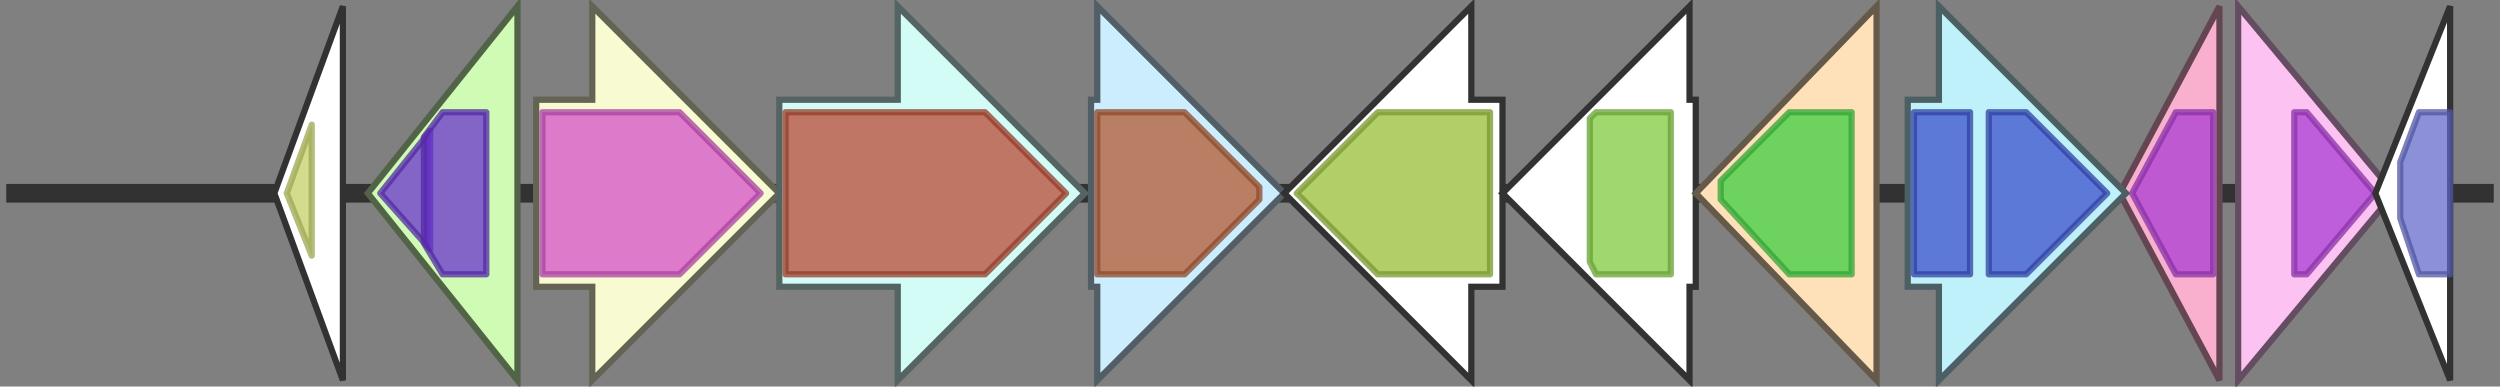 <svg version="1.1" baseProfile="full" xmlns="http://www.w3.org/2000/svg" width="401" height="62">
	<rect width="100%" height="100%" fill="#808080" stroke="none"/>
	<line x1="1" y1="31" x2="400" y2="31" style="stroke:rgb(50,50,50); stroke-width:3 "/>
	<g>
		<title>crtZ</title>
		<polygon class="crtZ" points="356,16 356,16 356,1 340,31 356,61 356,46 356,46" fill="rgb(249,175,206)" fill-opacity="1.0" stroke="rgb(99,70,82)" stroke-width="1" />
		<g>
			<title>PF04116</title>
			<polygon class="PF04116" points="342,31 349,18 355,18 355,44 349,44" stroke-linejoin="round" width="13" height="26" fill="rgb(171,60,209)" stroke="rgb(136,48,167)" stroke-width="1" opacity="0.75" />
		</g>
	</g>
	<g>
		<title>crtG</title>
		<polygon class="crtG" points="359,16 359,16 359,1 384,31 359,61 359,46 359,46" fill="rgb(251,194,242)" fill-opacity="1.0" stroke="rgb(100,77,96)" stroke-width="1" />
		<g>
			<title>PF04116</title>
			<polygon class="PF04116" points="368,18 370,18 381,31 381,31 370,44 368,44" stroke-linejoin="round" width="13" height="26" fill="rgb(171,60,209)" stroke="rgb(136,48,167)" stroke-width="1" opacity="0.75" />
		</g>
	</g>
	<g>
		<polygon class="NoName" points="393,16 393,16 393,1 381,31 393,61 393,46 393,46" fill="rgb(255,255,255)" fill-opacity="1.0" stroke="rgb(50,50,50)" stroke-width="1" />
		<g>
			<title>PF00072</title>
			<polygon class="PF00072" points="385,26 388,18 393,18 393,44 388,44 385,35" stroke-linejoin="round" width="8" height="26" fill="rgb(100,107,203)" stroke="rgb(80,85,162)" stroke-width="1" opacity="0.75" />
		</g>
	</g>
	<g>
		<polygon class="NoName" points="55,16 55,16 55,1 44,31 55,61 55,46 55,46" fill="rgb(255,255,255)" fill-opacity="1.0" stroke="rgb(50,50,50)" stroke-width="1" />
		<g>
			<title>PF03544</title>
			<polygon class="PF03544" points="46,31 50,20 50,41" stroke-linejoin="round" width="6" height="26" fill="rgb(196,207,101)" stroke="rgb(156,165,80)" stroke-width="1" opacity="0.75" />
		</g>
	</g>
	<g>
		<title>crtW</title>
		<polygon class="crtW" points="83,16 83,16 83,1 59,31 83,61 83,46 83,46" fill="rgb(207,251,180)" fill-opacity="1.0" stroke="rgb(82,100,72)" stroke-width="1" />
		<g>
			<title>PF00487</title>
			<polygon class="PF00487" points="61,31 69,21 69,40" stroke-linejoin="round" width="10" height="26" fill="rgb(104,51,205)" stroke="rgb(83,40,164)" stroke-width="1" opacity="0.75" />
		</g>
		<g>
			<title>PF00487</title>
			<polygon class="PF00487" points="68,22 71,18 78,18 78,44 71,44 68,39" stroke-linejoin="round" width="10" height="26" fill="rgb(104,51,205)" stroke="rgb(83,40,164)" stroke-width="1" opacity="0.75" />
		</g>
	</g>
	<g>
		<title>crtY</title>
		<polygon class="crtY" points="86,16 95,16 95,1 125,31 95,61 95,46 86,46" fill="rgb(248,250,209)" fill-opacity="1.0" stroke="rgb(99,100,83)" stroke-width="1" />
		<g>
			<title>PF05834</title>
			<polygon class="PF05834" points="87,18 109,18 122,31 109,44 87,44" stroke-linejoin="round" width="37" height="26" fill="rgb(212,80,200)" stroke="rgb(169,64,160)" stroke-width="1" opacity="0.75" />
		</g>
	</g>
	<g>
		<title>crtI</title>
		<polygon class="crtI" points="125,16 144,16 144,1 174,31 144,61 144,46 125,46" fill="rgb(212,252,247)" fill-opacity="1.0" stroke="rgb(84,100,98)" stroke-width="1" />
		<g>
			<title>PF01593</title>
			<polygon class="PF01593" points="126,18 158,18 171,31 158,44 126,44" stroke-linejoin="round" width="47" height="26" fill="rgb(184,74,52)" stroke="rgb(147,59,41)" stroke-width="1" opacity="0.75" />
		</g>
	</g>
	<g>
		<title>crtB</title>
		<polygon class="crtB" points="175,16 176,16 176,1 206,31 176,61 176,46 175,46" fill="rgb(203,237,254)" fill-opacity="1.0" stroke="rgb(81,94,101)" stroke-width="1" />
		<g>
			<title>PF00494</title>
			<polygon class="PF00494" points="176,18 190,18 202,30 202,32 190,44 176,44" stroke-linejoin="round" width="26" height="26" fill="rgb(178,91,49)" stroke="rgb(142,72,39)" stroke-width="1" opacity="0.75" />
		</g>
	</g>
	<g>
		<polygon class="NoName" points="241,16 236,16 236,1 206,31 236,61 236,46 241,46" fill="rgb(255,255,255)" fill-opacity="1.0" stroke="rgb(50,50,50)" stroke-width="1" />
		<g>
			<title>PF12698</title>
			<polygon class="PF12698" points="208,31 221,18 239,18 239,44 221,44" stroke-linejoin="round" width="33" height="26" fill="rgb(151,189,55)" stroke="rgb(120,151,44)" stroke-width="1" opacity="0.75" />
		</g>
	</g>
	<g>
		<polygon class="NoName" points="272,16 271,16 271,1 241,31 271,61 271,46 272,46" fill="rgb(255,255,255)" fill-opacity="1.0" stroke="rgb(50,50,50)" stroke-width="1" />
		<g>
			<title>PF00005</title>
			<polygon class="PF00005" points="255,19 256,18 268,18 268,44 256,44 255,42" stroke-linejoin="round" width="13" height="26" fill="rgb(129,201,63)" stroke="rgb(103,160,50)" stroke-width="1" opacity="0.75" />
		</g>
	</g>
	<g>
		<title>crtE</title>
		<polygon class="crtE" points="301,16 301,16 301,1 272,31 301,61 301,46 301,46" fill="rgb(254,225,185)" fill-opacity="1.0" stroke="rgb(101,90,74)" stroke-width="1" />
		<g>
			<title>PF00348</title>
			<polygon class="PF00348" points="276,29 287,18 297,18 297,44 287,44 276,32" stroke-linejoin="round" width="21" height="26" fill="rgb(61,206,65)" stroke="rgb(48,164,52)" stroke-width="1" opacity="0.75" />
		</g>
	</g>
	<g>
		<title>idi</title>
		<polygon class="idi" points="306,16 311,16 311,1 341,31 311,61 311,46 306,46" fill="rgb(191,241,251)" fill-opacity="1.0" stroke="rgb(76,96,100)" stroke-width="1" />
		<g>
			<title>PF01070</title>
			<rect class="PF01070" x="307" y="18" stroke-linejoin="round" width="9" height="26" fill="rgb(59,82,204)" stroke="rgb(47,65,163)" stroke-width="1" opacity="0.75" />
		</g>
		<g>
			<title>PF01070</title>
			<polygon class="PF01070" points="319,18 325,18 338,31 325,44 319,44" stroke-linejoin="round" width="20" height="26" fill="rgb(59,82,204)" stroke="rgb(47,65,163)" stroke-width="1" opacity="0.75" />
		</g>
	</g>
</svg>
